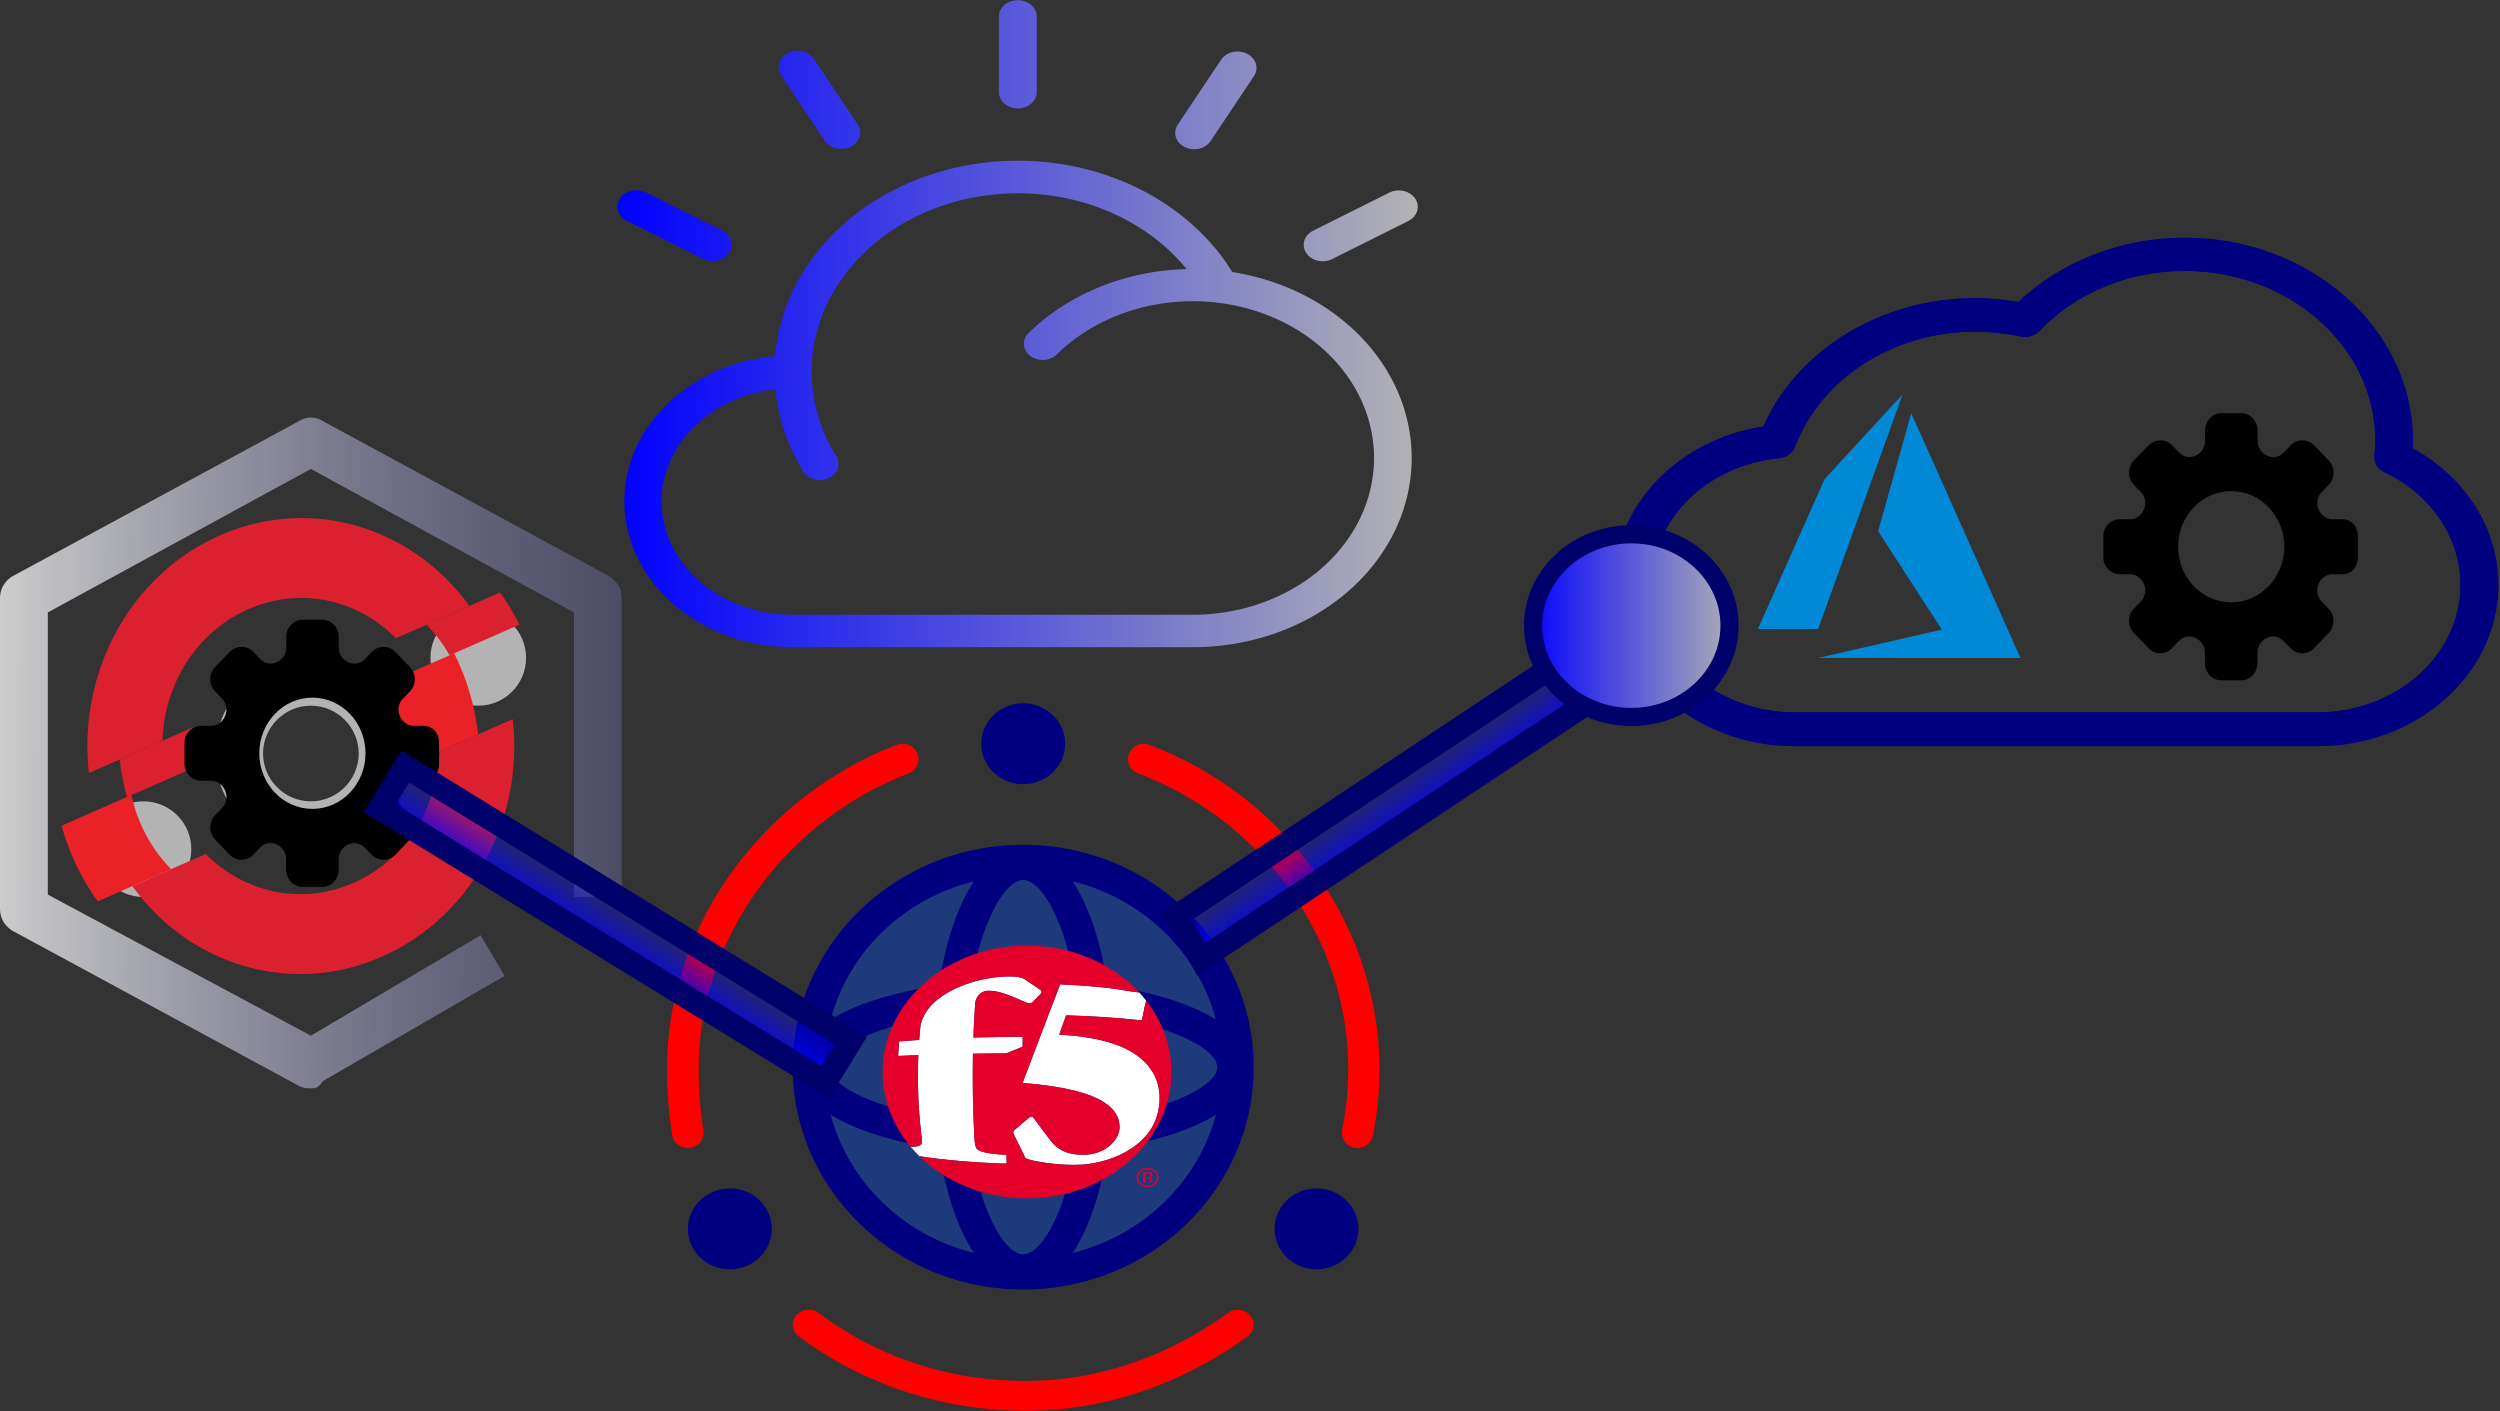 <?xml version="1.0" encoding="UTF-8" standalone="no"?>
<!-- Created with Inkscape (http://www.inkscape.org/) -->

<svg
   width="523.552"
   height="295.488"
   viewBox="0 0 138.523 78.181"
   version="1.1"
   id="svg5"
   inkscape:version="1.1.2 (0a00cf5339, 2022-02-04)"
   sodipodi:docname="service_to_azure_cloud.svg"
   xmlns:inkscape="http://www.inkscape.org/namespaces/inkscape"
   xmlns:sodipodi="http://sodipodi.sourceforge.net/DTD/sodipodi-0.dtd"
   xmlns:xlink="http://www.w3.org/1999/xlink"
   xmlns="http://www.w3.org/2000/svg"
   xmlns:svg="http://www.w3.org/2000/svg">
  <rect x="0" y="0" width="138.523" height="78.181" fill="#333333" stroke="none"/>
  <sodipodi:namedview
     id="namedview7"
     pagecolor="#ffffff"
     bordercolor="#666666"
     borderopacity="1.0"
     inkscape:pageshadow="2"
     inkscape:pageopacity="0.0"
     inkscape:pagecheckerboard="0"
     inkscape:document-units="mm"
     showgrid="false"
     units="px"
     inkscape:zoom="0.75277076"
     inkscape:cx="144.13419"
     inkscape:cy="385.90766"
     inkscape:window-width="1920"
     inkscape:window-height="1043"
     inkscape:window-x="0"
     inkscape:window-y="1080"
     inkscape:window-maximized="1"
     inkscape:current-layer="layer1"
     fit-margin-top="0"
     fit-margin-left="0"
     fit-margin-right="0"
     fit-margin-bottom="0" />
  <defs
     id="defs2">
    <linearGradient
       inkscape:collect="always"
       id="linearGradient2502">
      <stop
         style="stop-color:#0000ff;stop-opacity:1;"
         offset="0"
         id="stop2498" />
      <stop
         style="stop-color:#0000ff;stop-opacity:0;"
         offset="1"
         id="stop2500" />
    </linearGradient>
    <linearGradient
       inkscape:collect="always"
       id="linearGradient947">
      <stop
         style="stop-color:#0000ff;stop-opacity:1"
         offset="0"
         id="stop943" />
      <stop
         style="stop-color:#b3b3b3;stop-opacity:1"
         offset="1"
         id="stop945" />
    </linearGradient>
    <linearGradient
       inkscape:collect="always"
       xlink:href="#linearGradient947"
       id="linearGradient949"
       x1="-0.005"
       y1="16.034"
       x2="32"
       y2="16.034"
       gradientUnits="userSpaceOnUse" />
    <linearGradient
       inkscape:collect="always"
       id="linearGradient837">
      <stop
         style="stop-color:#cccccc;stop-opacity:1"
         offset="0"
         id="stop833" />
      <stop
         style="stop-color:#000060;stop-opacity:0;"
         offset="1"
         id="stop835" />
    </linearGradient>
    <linearGradient
       inkscape:collect="always"
       xlink:href="#linearGradient837"
       id="linearGradient839"
       x1="3"
       y1="15.975"
       x2="55.034"
       y2="16.246"
       gradientUnits="userSpaceOnUse"
       gradientTransform="matrix(5,0,0,5,-15,-9.75)" />
    <linearGradient
       inkscape:collect="always"
       xlink:href="#linearGradient2502"
       id="linearGradient2504"
       x1="17.245"
       y1="74.768"
       x2="21.246"
       y2="74.768"
       gradientUnits="userSpaceOnUse"
       gradientTransform="translate(-1.789,86.575)" />
    <linearGradient
       inkscape:collect="always"
       xlink:href="#linearGradient2502"
       id="linearGradient3200"
       gradientUnits="userSpaceOnUse"
       gradientTransform="matrix(1.014,0,1.4659774e-8,0.98,-177.13,-207.931)"
       x1="17.245"
       y1="74.768"
       x2="21.246"
       y2="74.768" />
    <style
       id="style873">.cls-1{fill:#e4002b;}.cls-2{fill:#fff;}.cls-3{fill:#e2183d;}</style>
    <linearGradient
       inkscape:collect="always"
       xlink:href="#linearGradient947"
       id="linearGradient3404"
       gradientUnits="userSpaceOnUse"
       x1="-0.005"
       y1="16.034"
       x2="32"
       y2="16.034" />
    <linearGradient
       inkscape:collect="always"
       xlink:href="#linearGradient947"
       id="linearGradient7426"
       gradientUnits="userSpaceOnUse"
       gradientTransform="matrix(0.785,0,0,0.775,216.394,19.564)"
       x1="-24.785"
       y1="43.231"
       x2="-9.627"
       y2="43.231" />
  </defs>
  <g
     inkscape:groupmode="layer"
     id="layer4"
     inkscape:label="Layer 2"
     transform="translate(-23.588)" />
  <g
     inkscape:label="Layer 1"
     inkscape:groupmode="layer"
     id="layer1"
     transform="translate(-112.504,-18.387)">
    <g
       style="fill:url(#linearGradient949);fill-opacity:1;stroke-width:1;stroke-miterlimit:4;stroke-dasharray:none"
       id="g873"
       transform="matrix(1.385,0,0,1.198,146.741,17.108)">
      <path
         d="M 24.581,13.65 A 9.733,9.733 0 0 0 6.286,17.539 6.75,6.75 0 0 0 7,31 H 23 A 8.746,8.746 0 0 0 24.581,13.65 Z M 23,29.5 H 7 a 5.237,5.237 0 0 1 -0.699,-10.429 9.726,9.726 0 0 0 1.104,3.784 0.75,0.75 0 1 0 1.321,-0.709 8.25,8.25 0 0 1 14.026,-8.632 8.754,8.754 0 0 0 -6.315,2.95 0.75,0.75 0 1 0 1.125,0.992 A 7.25,7.25 0 1 1 23,29.5 Z M 31.898,10.255 A 0.758,0.758 0 0 0 30.862,9.977 l -3.02,1.744 A 0.759,0.759 0 1 0 28.6,13.035 l 3.02,-1.744 a 0.759,0.759 0 0 0 0.278,-1.036 z M 22.676,7.87 a 0.758,0.758 0 0 0 1.036,-0.278 l 1.744,-3.02 a 0.759,0.759 0 0 0 -1.314,-0.759 l -1.744,3.02 A 0.759,0.759 0 0 0 22.676,7.87 Z M 16,6.081 A 0.759,0.759 0 0 0 16.759,5.322 V 1.835 a 0.759,0.759 0 1 0 -1.518,0 V 5.322 A 0.759,0.759 0 0 0 16,6.081 Z M 8.287,7.592 A 0.759,0.759 0 0 0 9.601,6.833 L 7.857,3.813 A 0.759,0.759 0 1 0 6.543,4.572 Z M 4.159,11.721 1.139,9.977 a 0.759,0.759 0 1 0 -0.759,1.314 L 3.4,13.035 a 0.759,0.759 0 1 0 0.759,-1.314 z"
         id="path864"
         style="fill:url(#linearGradient3404);fill-opacity:1;stroke-width:1;stroke-miterlimit:4;stroke-dasharray:none" />
    </g>
    <g
       id="g1898"
       transform="matrix(0.265,0,0,0.265,112.504,41.522)">
      <path
         d="m 65,140.25 c -1,0 -1.5,0 -2.5,-0.5 l -60,-32.5 C 1,106.25 0,104.75 0,102.75 v -65 c 0,-2 1,-3.5 2.5,-4.5 l 60,-32.5 c 1.5,-1 3.5,-1 5,0 l 60,32.5 c 1.5,1 2.5,2.5 2.5,4.5 v 62.5 h -10 v -59.5 l -55,-30 -55,30 v 59 l 55,29.5 35.5,-21 5,8.5 -38,22 c -1,1.5 -1.5,1.5 -2.5,1.5 z"
         id="shell_outline_10_"
         style="fill:url(#linearGradient839);fill-opacity:1;stroke-width:5" />
      <circle
         cx="30"
         cy="90.25"
         r="10"
         id="circle3"
         style="fill:#b3b3b3;fill-opacity:1;stroke-width:5" />
      <path
         d="m 65,90.25 c -11,0 -20,-9 -20,-20 0,-11 9,-20 20,-20 11,0 20,9 20,20 0,11 -9,20 -20,20 z m 0,-30 c -5.5,0 -10,4.5 -10,10 0,5.5 4.5,10 10,10 5.5,0 10,-4.5 10,-10 0,-5.5 -4.5,-10 -10,-10 z"
         id="path5"
         style="fill:#b3b3b3;fill-opacity:1;stroke-width:5" />
      <circle
         cx="100"
         cy="50.25"
         r="10"
         id="circle7"
         style="fill:#b3b3b3;fill-opacity:1;stroke-width:5" />
    </g>
    <g
       id="g2055"
       transform="matrix(0.429,-0.019,0.017,0.458,115.265,46.578)">
      <g
         fill="#db212f"
         id="g2035">
        <path
           d="M 17.424,27.158 7.8,30.664 c 0.123,1.545 0.4,3.07 0.764,4.566 l 9.15,-3.333 c -0.297,-1.547 -0.403,-3.142 -0.28,-4.74 M 60,16.504 c -0.672,-1.386 -1.45,-2.726 -2.35,-3.988 l -9.632,3.506 c 1.12,1.147 2.06,2.435 2.83,3.813 z"
           id="path2031" />
        <path
           d="m 38.802,13.776 c 2.004,0.935 3.74,2.21 5.204,3.707 l 9.633,-3.506 A 27.38,27.38 0 0 0 42.883,5.027 C 29.113,-1.393 12.685,4.585 6.263,18.353 A 27.38,27.38 0 0 0 3.775,32.124 l 9.634,-3.505 c 0.16,-2.087 0.67,-4.18 1.603,-6.184 4.173,-8.947 14.844,-12.83 23.79,-8.658"
           id="path2033" />
      </g>
      <path
         d="M 9.153,35.01 0,38.342 c 0.84,3.337 2.3,6.508 4.304,9.33 l 9.612,-3.5 A 17.99,17.99 0 0 1 9.153,35.008"
         fill="#ea2227"
         id="path2037" />
      <path
         d="m 49.074,31.38 a 17.64,17.64 0 0 1 -1.616,6.186 c -4.173,8.947 -14.843,12.83 -23.79,8.657 a 17.71,17.71 0 0 1 -5.215,-3.7 l -9.612,3.5 c 2.662,3.744 6.293,6.874 10.748,8.953 13.77,6.42 30.196,0.44 36.618,-13.328 a 27.28,27.28 0 0 0 2.479,-13.765 l -9.61,3.498 z"
         fill="#db212f"
         id="path2039" />
      <path
         d="m 51.445,19.618 -9.153,3.332 c 1.7,3.046 2.503,6.553 2.24,10.08 l 9.612,-3.497 c -0.275,-3.45 -1.195,-6.817 -2.7,-9.915"
         fill="#ea2227"
         id="path2041" />
    </g>
    <g
       id="g2222"
       transform="matrix(1.161,0,0,1.12,145.979,53.997)">
      <path
         d="M 20,31.25 C 25.66,31.25 30.25,26.66 30.25,21 30.25,15.34 25.66,10.75 20,10.75 14.34,10.75 9.75,15.34 9.75,21 c 0,5.66 4.59,10.25 10.25,10.25 z"
         fill="#e5eaff"
         id="path1937"
         style="fill:#0047d9;fill-opacity:0.43" />
      <path
         d="m 4.509,21.095 c 0,-6.342 4.023,-12.22 10.017,-14.627 A 0.77,0.77 0 0 0 14.948,5.477 0.763,0.763 0 0 0 13.963,5.052 C 7.405,7.692 3,14.136 3,21.085 c 0,0.91 0.08,2.286 0.251,3.288 0.06,0.374 0.383,0.627 0.745,0.627 0.04,0 0.08,0 0.13,-0.01 A 0.758,0.758 0 0 0 4.74,24.11 C 4.579,23.21 4.509,21.945 4.509,21.095 Z m 4.66,12.187 a 0.713,0.713 0 0 0 0.122,1.034 C 12.34,36.69 16.184,38 20.109,38 c 4.717,0 8.367,-2 10.594,-3.674 a 0.713,0.713 0 0 0 0.132,-1.035 0.768,0.768 0 0 0 -1.067,-0.128 c -2.044,1.537 -5.369,3.36 -9.66,3.36 -3.629,0 -7.035,-1.163 -9.862,-3.36 a 0.779,0.779 0 0 0 -1.077,0.119 z m 16.85,-28.23 a 0.744,0.744 0 0 0 -0.968,0.435 c -0.15,0.394 0.04,0.829 0.429,0.98 6.004,2.356 10.034,8.23 10.034,14.62 0,1.011 -0.1,2.022 -0.29,3.013 a 0.76,0.76 0 0 0 0.59,0.89 C 35.863,25 35.913,25 35.953,25 36.302,25 36.621,24.747 36.691,24.383 36.901,23.301 37,22.189 37,21.087 37.01,14.081 32.592,7.64 26.019,5.052 Z"
         fill="#e4002b"
         id="path1939"
         style="fill:#ff0000" />
      <path
         d="M 20,32 C 26.07,32 31,27.07 31,21 31,14.94 26.07,10 20,10 13.93,10 9,14.93 9,21 c 0,6.06 4.94,11 11,11 z m -9.19,-8.65 c 1.23,0.8 3.08,1.37 5.16,1.68 0.31,2.08 0.88,3.93 1.68,5.16 A 9.518,9.518 0 0 1 10.81,23.35 Z M 20,11.74 c 0.83,0 1.93,1.88 2.48,5.05 -0.82,-0.07 -1.65,-0.11 -2.48,-0.11 -0.83,0 -1.66,0.04 -2.48,0.11 0.55,-3.17 1.65,-5.05 2.48,-5.05 z m 0,6.43 c 0.96,0 1.85,0.05 2.69,0.14 0.09,0.83 0.14,1.73 0.14,2.69 0,0.96 -0.05,1.85 -0.14,2.69 -0.83,0.09 -1.73,0.14 -2.69,0.14 -0.96,0 -1.85,-0.05 -2.69,-0.14 -0.09,-0.83 -0.14,-1.73 -0.14,-2.69 0,-0.96 0.05,-1.85 0.14,-2.69 0.84,-0.09 1.73,-0.14 2.69,-0.14 z m 4.21,0.35 c 3.17,0.55 5.05,1.65 5.05,2.48 0,0.83 -1.88,1.93 -5.05,2.48 0.07,-0.82 0.11,-1.65 0.11,-2.48 0.01,-0.83 -0.03,-1.67 -0.11,-2.48 z M 20,30.26 c -0.83,0 -1.93,-1.88 -2.48,-5.05 0.82,0.07 1.65,0.11 2.48,0.11 0.83,0 1.66,-0.04 2.48,-0.11 -0.55,3.17 -1.65,5.05 -2.48,5.05 z M 15.79,23.48 C 12.62,22.93 10.74,21.83 10.74,21 c 0,-0.83 1.88,-1.93 5.05,-2.48 -0.07,0.81 -0.11,1.65 -0.11,2.48 0,0.83 0.04,1.66 0.11,2.48 z m 6.57,6.71 c 0.8,-1.23 1.37,-3.08 1.68,-5.16 2.08,-0.31 3.93,-0.88 5.16,-1.68 a 9.534,9.534 0 0 1 -6.84,6.84 z m 6.83,-11.55 c -1.23,-0.8 -3.08,-1.37 -5.16,-1.68 -0.31,-2.08 -0.88,-3.93 -1.68,-5.16 3.35,0.86 5.99,3.5 6.84,6.84 z M 17.65,11.81 c -0.8,1.23 -1.37,3.08 -1.68,5.16 -2.08,0.31 -3.93,0.88 -5.16,1.68 a 9.501,9.501 0 0 1 6.84,-6.84 z M 20,7 a 2,2 0 1 0 0,-4 2,2 0 0 0 0,4 z m 14,24 a 2,2 0 1 0 0,-4 2,2 0 0 0 0,4 z M 6,31 a 2,2 0 1 0 0,-4 2,2 0 0 0 0,4 z"
         fill="#0f1e57"
         id="path1941"
         style="fill:#000080" />
    </g>
    <path
       d="m 135.981,58.603 h -0.559 c -0.456,0 -0.838,-0.412 -0.838,-0.902 0,-0.247 0.099,-0.47 0.276,-0.636 l 0.36,-0.37 c 0.357,-0.37 0.357,-0.975 0,-1.345 l -0.82,-0.851 c -0.162,-0.17 -0.401,-0.27 -0.643,-0.27 -0.243,0 -0.478,0.1 -0.643,0.27 l -0.346,0.362 c -0.165,0.193 -0.386,0.297 -0.625,0.297 -0.471,0 -0.864,-0.401 -0.864,-0.875 v -0.589 c 0,-0.52 -0.401,-0.967 -0.901,-0.967 h -1.118 c -0.5,0 -0.897,0.443 -0.897,0.967 v 0.586 c 0,0.474 -0.393,0.875 -0.864,0.875 -0.235,0 -0.452,-0.104 -0.61,-0.285 l -0.357,-0.37 c -0.162,-0.173 -0.401,-0.27 -0.643,-0.27 -0.243,0 -0.478,0.1 -0.643,0.27 l -0.827,0.848 c -0.353,0.37 -0.353,0.975 0,1.341 l 0.346,0.362 c 0.184,0.173 0.287,0.405 0.287,0.651 0,0.493 -0.382,0.902 -0.838,0.902 h -0.559 c -0.504,0 -0.927,0.412 -0.927,0.936 v 0.586 0.586 c 0,0.52 0.423,0.936 0.927,0.936 h 0.559 c 0.456,0 0.838,0.412 0.838,0.902 0,0.247 -0.103,0.478 -0.287,0.651 l -0.346,0.358 c -0.353,0.37 -0.353,0.975 0,1.341 l 0.82,0.855 c 0.162,0.173 0.401,0.27 0.643,0.27 0.243,0 0.478,-0.1 0.643,-0.27 l 0.357,-0.37 c 0.154,-0.181 0.375,-0.285 0.61,-0.285 0.471,0 0.864,0.401 0.864,0.875 v 0.586 c 0,0.52 0.397,0.967 0.901,0.967 h 1.118 c 0.5,0 0.897,-0.443 0.897,-0.967 v -0.586 c 0,-0.474 0.393,-0.875 0.864,-0.875 0.235,0 0.456,0.108 0.625,0.297 l 0.346,0.362 c 0.165,0.17 0.401,0.27 0.643,0.27 0.243,0 0.478,-0.1 0.643,-0.27 l 0.82,-0.855 c 0.353,-0.37 0.353,-0.975 0,-1.345 l -0.36,-0.37 c -0.176,-0.166 -0.276,-0.393 -0.276,-0.636 0,-0.493 0.382,-0.902 0.838,-0.902 h 0.559 c 0.5,0 0.857,-0.412 0.857,-0.936 v -0.589 -0.586 c 0.007,-0.524 -0.349,-0.936 -0.849,-0.936 z m -3.225,1.522 v 0 c 0,1.699 -1.313,3.082 -2.942,3.082 -1.629,0 -2.942,-1.383 -2.942,-3.082 v 0 0 c 0,-1.699 1.313,-3.082 2.942,-3.082 1.629,0 2.942,1.383 2.942,3.082 z"
       id="path2306-8"
       style="stroke-width:0.038" />
    <rect
       style="fill:url(#linearGradient2504);fill-opacity:1;stroke:#00006a;stroke-width:1.289;stroke-miterlimit:4;stroke-dasharray:none;stroke-opacity:1"
       id="rect2408"
       width="2.712"
       height="28.984"
       x="16.101"
       y="146.851"
       transform="rotate(-58.426)" />
    <rect
       style="fill:url(#linearGradient3200);fill-opacity:1;stroke:#00006a;stroke-width:1.285;stroke-miterlimit:4;stroke-dasharray:none;stroke-opacity:1"
       id="rect2408-2"
       width="2.749"
       height="28.394"
       x="-158.995"
       y="-148.883"
       transform="matrix(-0.495,-0.869,-0.833,0.553,0,0)" />
    <g
       id="Logo-black-and-white"
       transform="matrix(0.016,0,0,0.014,161.411,70.784)">
      <path
         class="cls-1"
         d="m 940.37,894.53 a 30.85,30.85 0 0 1 9.47,22.94 32.43,32.43 0 0 1 -55.4,23.08 32,32 0 0 1 -9.44,-23.08 32.54,32.54 0 0 1 32.37,-32.57 30.88,30.88 0 0 1 23,9.63 z m 3.81,-3.75 a 36.65,36.65 0 0 0 -26.8,-11 37.72,37.72 0 1 0 26.8,64.32 37.71,37.71 0 0 0 0,-53.36 z M 923,915.65 a 18.8,18.8 0 0 1 -6.93,0.92 h -6.54 v -15 h 6.23 c 4,0 7,0.57 8.77,1.58 1.77,1.01 2.76,3.07 2.76,6 a 6.38,6.38 0 0 1 -4.29,6.5 z m -20.75,22.29 h 7.28 v -16.28 h 5.77 c 3.82,0 6.56,0.4 8.11,1.36 2.57,1.54 3.88,4.72 3.88,9.48 v 3.33 l 0.14,1.25 a 2.91,2.91 0 0 1 0.11,0.5 c 0,0.2 0.06,0.27 0.19,0.36 h 6.76 l -0.24,-0.48 a 4.42,4.42 0 0 1 -0.35,-2.11 c -0.09,-1.14 -0.09,-2.15 -0.09,-3.07 v -3.07 a 11.52,11.52 0 0 0 -2.26,-6.43 c -1.54,-2.21 -3.95,-3.51 -7.19,-4.08 a 17,17 0 0 0 6,-2 c 2.77,-1.75 4.06,-4.56 4.06,-8.2 0,-5.18 -2.06,-8.73 -6.4,-10.49 -2.39,-1 -6.14,-1.49 -11.3,-1.49 h -14.47 z"
         id="path879" />
      <path
         class="cls-2"
         d="m 958.59,620.31 c 2.68,-53.34 -7.17,-110.8 -53.58,-162.79 -47.7,-51.41 -128.17,-95 -293.72,-105.22 8.6,-26.83 16.12,-51.41 24.06,-76.52 99,3.48 187.06,10.61 262,20.34 5.92,-26.85 9.13,-53.1 15.26,-78.43 Q 901.2,201 888.43,185.25 c -35.65,-4.12 -71.2,-13 -109.46,-17.9 C 727.24,160.67 673.09,155.9 614.59,153.2 577.75,262.93 531.7,401 484.46,543.7 730.72,565 825.42,631.37 820.1,725 c -4.91,50.57 -51.14,96.55 -111.93,102 -72.31,4.86 -105.41,-24.35 -127.14,-56.4 -19.14,-28.78 -38.23,-57.62 -58.61,-89 -5.54,-9.23 -12.85,-3.23 -19.44,3.21 -14.92,14.48 -29.1,28.15 -43.84,42.28 -9.48,8.24 -7.37,15.32 -4,22.23 13.77,32.46 26.59,62.22 39.54,91.76 21.56,13.21 122.9,31.25 198.69,25.58 51.36,-4.32 115.57,-24.18 168.65,-64.16 52.43,-40.71 90.65,-95.5 96.57,-182.19 z"
         id="path881" />
      <path
         class="cls-2"
         d="m 97.31,796.3 q 14.22,19.29 30.2,37.13 c 85.19,15.32 191.42,25.91 302.05,29.13 -0.37,-11.48 -0.7,-22.63 -1,-34.46 -67.94,-3.83 -99.17,-14.19 -104.6,-27.63 -4.53,-10.68 -5.32,-26.63 -6.29,-42.38 -5.1,-104.35 -6.77,-217.22 -5,-330.51 38,-0.66 75.83,-1 115.53,-1.43 19.24,-8.77 37.34,-17.44 56.54,-26 0,-13.72 0.09,-26 0.09,-39.39 -58.83,0.24 -114.65,1.24 -170.6,2.79 1.58,-47.62 3.45,-91.58 6.24,-134.46 2,-28.18 21.51,-48.78 41.64,-50.39 32.26,-1.26 61.23,11.56 89.27,24 15.46,7.49 30.7,14.94 46.54,23.05 7.56,2 16.54,3.78 21.95,-2.79 9.39,-11.12 18.31,-21.45 27.55,-32.26 5,-7.39 2.84,-11.63 0.79,-14.35 -20.12,-15.89 -39.05,-30.18 -58.21,-44.54 -11.83,-8 -30.51,-9.76 -48.92,-9.76 -7.34,0 -14.71,0.27 -21.55,0.49 -18.92,1 -43,4 -82.43,13.62 -88.81,23.92 -195.43,85.84 -206.7,187.11 -1.45,16.53 -2.66,32.9 -3.73,49.81 -25.08,2.11 -47.91,3.92 -69.46,6 -1.58,19.36 -2.64,38 -3.52,57.59 21.82,-1.28 44.58,-2.42 69.94,-3.52 -3.76,106.16 -0.2,212.1 9.77,310.22 1.67,14.91 3.3,29.69 1.36,39.24 -1.59,9.12 -16.27,13.85 -37.45,13.69 z"
         id="path883" />
      <path
         class="cls-1"
         d="m 912.66,217.69 c -6.13,25.33 -9.34,51.58 -15.26,78.43 -75,-9.73 -163.08,-16.86 -262,-20.34 -7.94,25.11 -15.46,49.69 -24.06,76.52 165.55,10.18 246,53.81 293.72,105.22 46.41,52 56.26,109.45 53.58,162.79 -5.97,86.69 -44.19,141.48 -96.64,182.1 -53.08,40 -117.29,59.84 -168.65,64.16 -75.79,5.67 -177.13,-12.37 -198.69,-25.57 -13,-29.54 -25.77,-59.3 -39.54,-91.76 -3.35,-6.91 -5.46,-14 4,-22.23 14.74,-14.13 28.92,-27.8 43.84,-42.28 6.59,-6.44 13.9,-12.44 19.44,-3.21 20.38,31.43 39.48,60.27 58.61,89 21.73,32.05 54.83,61.26 127.14,56.4 60.79,-5.44 107,-51.42 111.93,-102 5.32,-93.6 -89.38,-160 -335.64,-181.27 C 531.7,401 577.75,262.93 614.59,153.2 c 58.5,2.7 112.65,7.47 164.38,14.15 38.26,4.87 73.81,13.78 109.46,17.9 C 796.77,72.26 656.88,0 500,0 223.87,0 0,223.86 0,500 a 497.64,497.64 0 0 0 97.31,296.3 c 21.18,0.16 35.86,-4.57 37.45,-13.7 1.94,-9.55 0.31,-24.33 -1.36,-39.24 -10,-98.12 -13.53,-204.06 -9.77,-310.22 -25.36,1.1 -48.12,2.24 -69.94,3.52 0.88,-19.63 1.94,-38.23 3.52,-57.59 21.55,-2.07 44.38,-3.88 69.46,-6 1.07,-16.91 2.28,-33.28 3.74,-49.81 C 141.67,222 248.29,160.08 337.1,136.18 c 39.41,-9.6 63.51,-12.63 82.43,-13.62 6.84,-0.22 14.21,-0.49 21.55,-0.49 18.41,0 37.09,1.72 48.92,9.76 19.16,14.36 38.09,28.65 58.22,44.54 2,2.72 4.2,7 -0.8,14.35 -9.24,10.81 -18.16,21.14 -27.55,32.26 -5.41,6.57 -14.39,4.84 -21.95,2.79 -15.84,-8.11 -31.08,-15.56 -46.54,-23.05 -28,-12.46 -57,-25.28 -89.27,-24 -20.13,1.61 -39.62,22.21 -41.64,50.39 -2.79,42.88 -4.66,86.84 -6.24,134.46 C 370.18,362 426,361 484.85,360.74 c 0,13.39 -0.09,25.67 -0.09,39.39 -19.2,8.58 -37.3,17.25 -56.54,26 -39.7,0.46 -77.48,0.77 -115.53,1.43 -1.76,113.29 -0.09,226.16 5,330.51 1,15.75 1.76,31.7 6.29,42.38 5.43,13.44 36.66,23.8 104.6,27.63 0.27,11.83 0.6,23 1,34.46 -110.63,-3.22 -216.86,-13.81 -302,-29.13 C 219.07,935.63 352,1000 500,1000 c 276.15,0 500,-223.87 500,-500 A 497.6,497.6 0 0 0 912.66,217.69 Z"
         id="path885" />
      <path
         class="cls-3"
         d="M 127.51,833.43 Z"
         id="path887" />
    </g>
    <path
       d="m 242.301,47.158 h -0.559 c -0.456,0 -0.838,-0.412 -0.838,-0.902 0,-0.247 0.099,-0.47 0.276,-0.636 l 0.36,-0.37 c 0.357,-0.37 0.357,-0.975 0,-1.345 l -0.82,-0.851 c -0.162,-0.17 -0.401,-0.27 -0.643,-0.27 -0.243,0 -0.478,0.1 -0.643,0.27 l -0.346,0.362 c -0.165,0.193 -0.386,0.297 -0.625,0.297 -0.471,0 -0.864,-0.401 -0.864,-0.875 v -0.589 c 0,-0.52 -0.401,-0.967 -0.901,-0.967 h -1.118 c -0.5,0 -0.897,0.443 -0.897,0.967 v 0.586 c 0,0.474 -0.393,0.875 -0.864,0.875 -0.235,0 -0.452,-0.104 -0.61,-0.285 l -0.357,-0.37 c -0.162,-0.173 -0.401,-0.27 -0.643,-0.27 -0.243,0 -0.478,0.1 -0.643,0.27 l -0.827,0.848 c -0.353,0.37 -0.353,0.975 0,1.341 l 0.346,0.362 c 0.184,0.173 0.287,0.405 0.287,0.651 0,0.493 -0.382,0.902 -0.838,0.902 h -0.559 c -0.504,0 -0.927,0.412 -0.927,0.936 v 0.586 0.586 c 0,0.52 0.423,0.936 0.927,0.936 h 0.559 c 0.456,0 0.838,0.412 0.838,0.902 0,0.247 -0.103,0.478 -0.287,0.651 l -0.346,0.358 c -0.353,0.37 -0.353,0.975 0,1.341 l 0.82,0.855 c 0.162,0.173 0.401,0.27 0.643,0.27 0.243,0 0.478,-0.1 0.643,-0.27 l 0.357,-0.37 c 0.154,-0.181 0.375,-0.285 0.61,-0.285 0.471,0 0.864,0.401 0.864,0.875 v 0.586 c 0,0.52 0.397,0.967 0.901,0.967 h 1.118 c 0.5,0 0.897,-0.443 0.897,-0.967 v -0.586 c 0,-0.474 0.393,-0.875 0.864,-0.875 0.235,0 0.456,0.108 0.625,0.297 l 0.346,0.362 c 0.165,0.17 0.401,0.27 0.643,0.27 0.243,0 0.478,-0.1 0.643,-0.27 l 0.82,-0.855 c 0.353,-0.37 0.353,-0.975 0,-1.345 l -0.36,-0.37 c -0.176,-0.166 -0.276,-0.393 -0.276,-0.636 0,-0.493 0.382,-0.902 0.838,-0.902 h 0.559 c 0.5,0 0.857,-0.412 0.857,-0.936 v -0.589 -0.586 c 0.007,-0.524 -0.349,-0.936 -0.849,-0.936 z m -3.225,1.522 v 0 c 0,1.699 -1.313,3.082 -2.942,3.082 -1.629,0 -2.942,-1.383 -2.942,-3.082 v 0 0 c 0,-1.699 1.313,-3.082 2.942,-3.082 1.629,0 2.942,1.383 2.942,3.082 z"
       id="path2306-8-9-9"
       style="stroke-width:0.038" />
    <g
       fill="#231f20"
       id="g4884-7"
       transform="matrix(0.1,0,0,0.089,200.83,22.858)"
       style="fill:#000080">
      <path
         d="m 211.3,156.2 c -45.3,0 -85.5,28.9 -100,71.8 -1.3,3.8 -4.7,6.6 -8.7,7 -40.3,4.4 -70.7,38.3 -70.7,78.9 0,43.8 35.6,79.4 79.4,79.4 h 289.4 c 43.8,0 79.4,-35.6 79.4,-79.4 0,-29.4 -16.2,-56.3 -42.2,-70.2 -3.7,-2 -5.9,-6 -5.5,-10.2 0.3,-3.1 0.5,-6.3 0.5,-9.5 0,-58.2 -47.4,-105.6 -105.6,-105.6 -31,0 -60.4,13.6 -80.5,37.4 -2.5,3 -6.6,4.3 -10.4,3.4 -8.6,-1.9 -17,-3 -25.1,-3 z M 400.7,414.3 H 111.3 C 56,414.3 11,369.3 11,314 c 0,-49.1 35.2,-90.4 82.8,-98.7 19,-48 65.4,-79.9 117.5,-79.9 7.8,0 15.7,0.8 23.8,2.4 23.9,-25.5 57.2,-40 92.2,-40 69.7,0 126.4,56.7 126.4,126.4 0,1.6 0,3.1 -0.1,4.7 29.4,18.2 47.4,50.2 47.4,85.1 0,55.3 -45,100.3 -100.3,100.3 z"
         id="path4880-3"
         style="fill:#000080" />
      <path
         d="m 211.3,156.2 c -45.3,0 -85.5,28.9 -100,71.8 -1.3,3.8 -4.7,6.6 -8.7,7 -40.3,4.4 -70.7,38.3 -70.7,78.9 0,43.8 35.6,79.4 79.4,79.4 h 289.4 c 43.8,0 79.4,-35.6 79.4,-79.4 0,-29.4 -16.2,-56.3 -42.2,-70.2 -3.7,-2 -5.9,-6 -5.5,-10.2 0.3,-3.1 0.5,-6.3 0.5,-9.5 0,-58.2 -47.4,-105.6 -105.6,-105.6 -31,0 -60.4,13.6 -80.5,37.4 -2.5,3 -6.6,4.3 -10.4,3.4 -8.6,-1.9 -17,-3 -25.1,-3 z M 400.7,414.3 H 111.3 C 56,414.3 11,369.3 11,314 c 0,-49.1 35.2,-90.4 82.8,-98.7 19,-48 65.4,-79.9 117.5,-79.9 7.8,0 15.7,0.8 23.8,2.4 23.9,-25.5 57.2,-40 92.2,-40 69.7,0 126.4,56.7 126.4,126.4 0,1.6 0,3.1 -0.1,4.7 29.4,18.2 47.4,50.2 47.4,85.1 0,55.3 -45,100.3 -100.3,100.3 z"
         id="path4882-6"
         style="fill:#000080" />
    </g>
    <path
       inkscape:connector-curvature="0"
       id="path21"
       d="m 216.638,54.066 c 1.869,-0.428 3.413,-0.782 3.431,-0.786 l 0.032,-0.009 -1.765,-2.719 c -0.971,-1.495 -1.765,-2.725 -1.765,-2.732 0,-0.014 1.822,-6.513 1.832,-6.536 0.004,-0.008 1.243,2.765 3.006,6.722 1.65,3.704 3.01,6.758 3.023,6.787 l 0.023,0.052 -5.608,-7.1e-4 -5.608,-7.2e-4 3.398,-0.778 z m -6.73,-0.829 c 0,-0.003 0.831,-1.873 1.848,-4.155 l 1.848,-4.148 2.153,-2.341 c 1.184,-1.287 2.156,-2.342 2.16,-2.344 0.004,-10e-4 -0.012,0.049 -0.035,0.113 -0.023,0.064 -1.075,2.987 -2.338,6.496 l -2.296,6.38 -1.67,0.003 c -0.918,10e-4 -1.67,-3.8e-4 -1.67,-0.003 z"
       style="fill:#0089d6;fill-opacity:1;stroke-width:0.009"
       sodipodi:nodetypes="sscsssssccccssscssssccss" />
    <ellipse
       style="fill:url(#linearGradient7426);fill-opacity:1;stroke:#00006a;stroke-width:1.005"
       id="path5829-6-5-8-9"
       cx="202.893"
       cy="53.052"
       rx="5.442"
       ry="5.06" />
  </g>
  <style
     type="text/css"
     id="style4949">
	.st0{fill:#252F3E;}
	.st1{fill-rule:evenodd;clip-rule:evenodd;fill:#FF9900;}
</style>
</svg>
